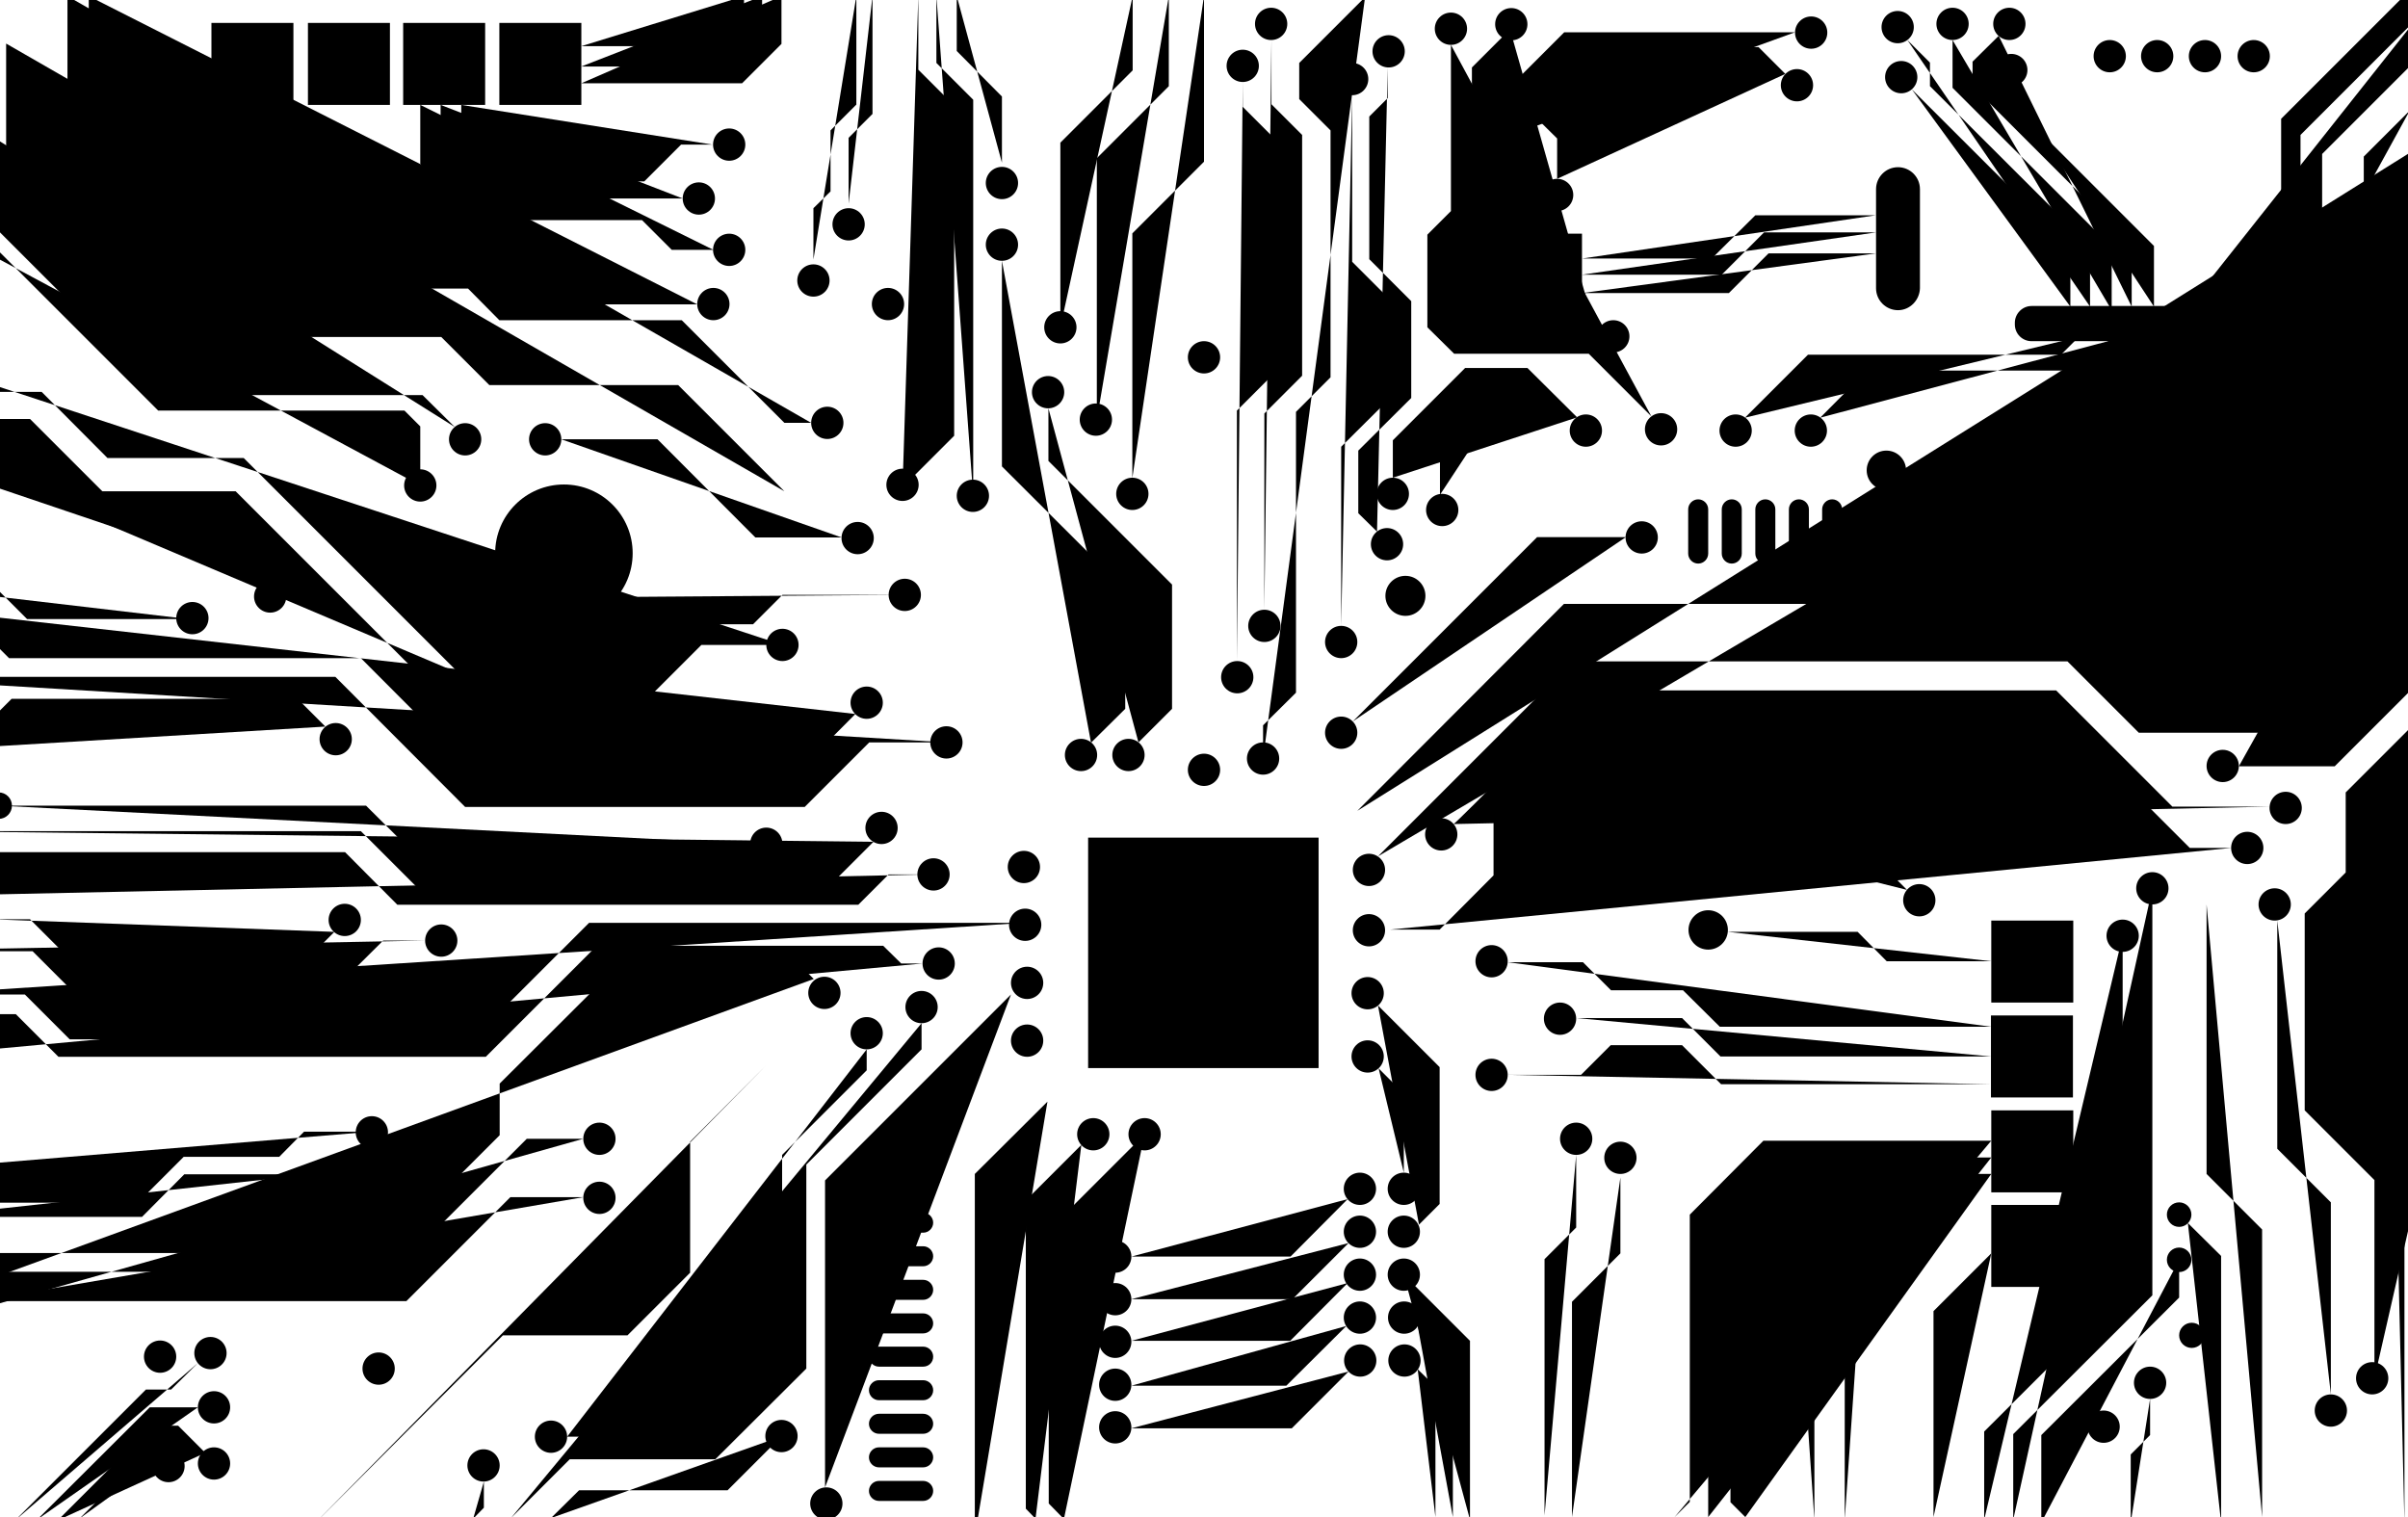 
<svg id="circuit-board" viewBox="0 0 746 470" size="keep">
<style type="text/css">
	.st0{fill:none;stroke:#124;stroke-width:3;stroke-miterlimit:10;}
	.st1{fill:#124;stroke:#124;stroke-width:3;stroke-miterlimit:10;}
	.st2{fill:#124;}
	.st3{fill:none;stroke:#124;stroke-width:4;stroke-miterlimit:10;}
	.st4{fill:none;stroke:#124;stroke-width:18;stroke-linecap:round;stroke-miterlimit:10;}
	.st5{fill:none;stroke:#124;stroke-width:3;stroke-linecap:round;stroke-miterlimit:10;}
	.st6{fill:none;stroke:#124;stroke-width:7;stroke-miterlimit:10;}
	.st7{fill:#124;stroke:#124;stroke-width:0.25;stroke-miterlimit:10;}
</style>
<g id="circles">
	<circle class="st0" cx="70.5" cy="59.2" r="5"/>
	<circle class="st0" cx="85.8" cy="59.2" r="5"/>
	<circle class="st0" cx="101.1" cy="59.2" r="5"/>
	<circle class="st0" cx="216.5" cy="61.5" r="5"/>
	<circle class="st0" cx="225.9" cy="44.8" r="5"/>
	<circle class="st0" cx="225.9" cy="77.4" r="5"/>
	<circle class="st0" cx="168.9" cy="136.1" r="5"/>
	<circle class="st0" cx="265.7" cy="166.7" r="5"/>
	<circle class="st0" cx="310.4" cy="75.8" r="5"/>
	<circle class="st0" cx="324.7" cy="121.5" r="5"/>
	<circle class="st0" cx="350.8" cy="153" r="5"/>
	<circle class="st0" cx="-16.1" cy="28.7" r="5"/>
	<circle class="st0" cx="-36.6" cy="140.7" r="5"/>
	<circle class="st0" cx="83.7" cy="184.8" r="5"/>
	<circle class="st0" cx="-29.6" cy="188.6" r="5"/>
	<circle class="st0" cx="-29.6" cy="232.6" r="5"/>
	<circle class="st0" cx="-29.6" cy="257.5" r="5"/>
	<circle class="st0" cx="-7.5" cy="284.8" r="5"/>
	<circle class="st0" cx="-26.8" cy="330.8" r="5"/>
	<circle class="st0" cx="-25.5" cy="358.7" r="5"/>
	<circle class="st0" cx="-28.2" cy="377.3" r="5"/>
	<circle class="st0" cx="-11.8" cy="403.1" r="5"/>
	<circle class="st0" cx="-31.1" cy="417.5" r="5"/>
	<circle class="st0" cx="49.6" cy="420.3" r="5"/>
	<circle class="st0" cx="65.2" cy="419.2" r="5"/>
	<circle class="st0" cx="66.3" cy="436" r="5"/>
	<circle class="st0" cx="66.3" cy="453.4" r="5"/>
	<circle class="st0" cx="52.2" cy="454.2" r="5"/>
	<circle class="st0" cx="117.3" cy="424" r="5"/>
	<circle class="st0" cx="149.8" cy="454" r="5"/>
	<circle class="st0" cx="170.7" cy="445.1" r="5"/>
	<circle class="st0" cx="101.8" cy="363.8" r="5"/>
	<circle class="st1" cx="115.2" cy="350.8" r="5"/>
	<circle class="st0" cx="185.7" cy="371.1" r="5"/>
	<circle class="st0" cx="185.7" cy="352.8" r="5"/>
	<circle class="st1" cx="255.4" cy="307.6" r="5"/>
	<circle class="st0" cx="268.5" cy="320.1" r="5"/>
	<circle class="st1" cx="285.5" cy="312" r="5"/>
	<circle class="st0" cx="290.8" cy="298.5" r="5"/>
	<circle class="st0" cx="282.2" cy="357.2" r="5"/>
	<circle class="st1" cx="354.6" cy="351.4" r="5"/>
	<circle class="st0" cx="338.7" cy="351.4" r="5"/>
	<circle class="st0" cx="318.2" cy="322.4" r="5"/>
	<circle class="st1" cx="318.2" cy="304.5" r="5"/>
	<circle class="st1" cx="317.6" cy="286.5" r="5"/>
	<circle class="st0" cx="317.2" cy="268.6" r="5"/>
	<circle class="st1" cx="289.2" cy="270.9" r="5"/>
	<circle class="st0" cx="273.1" cy="256.5" r="5"/>
	<circle class="st1" cx="237.4" cy="261.4" r="5"/>
	<circle class="st1" cx="198.7" cy="232.4" r="5"/>
	<circle class="st0" cx="268.5" cy="217.7" r="5"/>
	<circle class="st1" cx="242.4" cy="199.8" r="5"/>
	<circle class="st1" cx="280.3" cy="184.3" r="5"/>
	<circle class="st1" cx="293.2" cy="230" r="5"/>
	<circle class="st1" cx="334.9" cy="233.9" r="5"/>
	<circle class="st0" cx="349.6" cy="233.9" r="5"/>
	<circle class="st1" cx="373" cy="238.5" r="5"/>
	<circle class="st1" cx="391.3" cy="235" r="5"/>
	<circle class="st1" cx="383.3" cy="209.8" r="5"/>
	<circle class="st0" cx="391.7" cy="193.9" r="5"/>
	<circle class="st0" cx="415.5" cy="198.9" r="5"/>
	<circle class="st1" cx="415.5" cy="227" r="5"/>
	<circle class="st0" cx="446.5" cy="258.5" r="5"/>
	<circle class="st0" cx="424.1" cy="269.5" r="5"/>
	<circle class="st1" cx="424.1" cy="288.2" r="5"/>
	<circle class="st0" cx="423.7" cy="307.7" r="5"/>
	<circle class="st0" cx="462.1" cy="297.8" r="5"/>
	<circle class="st1" cx="423.7" cy="327.3" r="5"/>
	<circle class="st0" cx="462.1" cy="333" r="5"/>
	<circle class="st1" cx="483.3" cy="315.6" r="5"/>
	<circle class="st0" cx="488.3" cy="352.8" r="5"/>
	<circle class="st1" cx="502" cy="358.7" r="5"/>
	<circle class="st0" cx="421.3" cy="368.3" r="5"/>
	<circle class="st0" cx="434.9" cy="368.3" r="5"/>
	<circle class="st0" cx="421.3" cy="381.6" r="5"/>
	<circle class="st0" cx="434.9" cy="381.6" r="5"/>
	<circle class="st0" cx="421.3" cy="394.9" r="5"/>
	<circle class="st1" cx="434.9" cy="394.9" r="5"/>
	<circle class="st0" cx="421.3" cy="408.2" r="5"/>
	<circle class="st0" cx="435" cy="408.2" r="5"/>
	<circle class="st0" cx="421.4" cy="421.5" r="5"/>
	<circle class="st0" cx="435.1" cy="421.5" r="5"/>
	<circle class="st0" cx="576.5" cy="393.3" r="5"/>
	<circle class="st1" cx="557.1" cy="393.3" r="5"/>
	<circle class="st1" cx="566.7" cy="408.5" r="5"/>
	<circle class="st0" cx="651.7" cy="442" r="5"/>
	<circle class="st0" cx="666.1" cy="428.4" r="5"/>
	<circle class="st0" cx="679" cy="413.7" r="3.9"/>
	<circle class="st0" cx="722.1" cy="437" r="5"/>
	<circle class="st1" cx="734.9" cy="427" r="5"/>
	<circle class="st1" cx="774.7" cy="411.7" r="5"/>
	<circle class="st1" cx="774.7" cy="426.7" r="5"/>
	<circle class="st1" cx="774.7" cy="441.6" r="5"/>
	<circle class="st1" cx="774.7" cy="456.6" r="5"/>
	<circle class="st0" cx="675.1" cy="376.3" r="3.8"/>
	<circle class="st1" cx="675.1" cy="390.3" r="3.8"/>
	<circle class="st1" cx="781.5" cy="332.3" r="5"/>
	<circle class="st0" cx="779.7" cy="305.1" r="5"/>
	<circle class="st1" cx="752.9" cy="284.3" r="5"/>
	<circle class="st1" cx="752.9" cy="259.8" r="5"/>
	<circle class="st0" cx="780.9" cy="226.7" r="5"/>
	<circle class="st0" cx="739.8" cy="252" r="5"/>
	<circle class="st0" cx="704.7" cy="280.2" r="5"/>
	<circle class="st0" cx="696.2" cy="262.7" r="5"/>
	<circle class="st0" cx="688.6" cy="237.3" r="5"/>
	<circle class="st1" cx="708.1" cy="250.3" r="5"/>
	<circle class="st1" cx="666.8" cy="275.2" r="5"/>
	<circle class="st1" cx="657.6" cy="289.9" r="5"/>
	<circle class="st0" cx="629.5" cy="263.5" r="5"/>
	<circle class="st0" cx="594.6" cy="263.5" r="5"/>
	<circle class="st0" cx="594.6" cy="278.9" r="5"/>
	<circle class="st1" cx="529.2" cy="288.1" r="6.1"/>
	<circle class="st0" cx="518.8" cy="232.5" r="5"/>
	<circle class="st0" cx="492.6" cy="240" r="4.4"/>
	<circle class="st0" cx="483.9" cy="250" r="4.4"/>
	<circle class="st1" cx="-31.6" cy="107.3" r="5"/>
	<circle class="st1" cx="-0.4" cy="249.6" r="4.1"/>
	<circle class="st1" cx="-24.6" cy="308.1" r="5"/>
	<circle class="st0" cx="104" cy="229" r="5"/>
	<circle class="st1" cx="59.6" cy="191.5" r="5"/>
	<circle class="st1" cx="130.2" cy="150.4" r="5"/>
	<circle class="st1" cx="140.2" cy="185.3" r="5"/>
	<circle class="st1" cx="144.1" cy="136.1" r="5"/>
	<circle class="st2" cx="174.7" cy="171.4" r="4.8"/>
	<circle class="st3" cx="174.7" cy="171.4" r="14"/>
	<circle class="st3" cx="174.7" cy="171.4" r="21.3"/>
	<circle class="st1" cx="116" cy="59.2" r="5"/>
	<circle class="st1" cx="221" cy="94.2" r="5"/>
	<circle class="st1" cx="262.9" cy="69.5" r="5"/>
	<circle class="st1" cx="275.1" cy="94.2" r="5"/>
	<circle class="st1" cx="256.3" cy="131" r="5"/>
	<circle class="st1" cx="279.6" cy="150.2" r="5"/>
	<circle class="st1" cx="301.4" cy="153.6" r="5"/>
	<circle class="st1" cx="339.5" cy="130" r="5"/>
	<circle class="st1" cx="328.5" cy="101.4" r="5"/>
	<circle class="st0" cx="429.7" cy="168.6" r="5"/>
	<circle class="st0" cx="431.5" cy="153" r="5"/>
	<circle class="st0" cx="446.8" cy="158" r="5"/>
	<circle class="st1" cx="435.4" cy="184.6" r="6.2"/>
	<circle class="st0" cx="470.7" cy="123.5" r="5"/>
	<circle class="st0" cx="491.3" cy="133.4" r="5"/>
	<circle class="st0" cx="499.8" cy="104.2" r="5"/>
	<circle class="st0" cx="514.6" cy="133" r="5"/>
	<circle class="st0" cx="537.7" cy="133.4" r="5"/>
	<circle class="st0" cx="561" cy="133.4" r="5"/>
	<circle class="st0" cx="508.6" cy="166.5" r="5"/>
	<circle class="st1" cx="584.4" cy="145.7" r="6.1"/>
	<circle class="st1" cx="629.2" cy="148.3" r="5"/>
	<circle class="st1" cx="651.6" cy="139.2" r="5"/>
	<circle class="st1" cx="252" cy="86.9" r="5"/>
	<circle class="st1" cx="310.4" cy="56.7" r="5"/>
	<circle class="st1" cx="385" cy="20.4" r="5"/>
	<circle class="st0" cx="393.8" cy="7.4" r="5"/>
	<circle class="st0" cx="418.9" cy="24.5" r="5"/>
	<circle class="st0" cx="430.2" cy="15.9" r="5"/>
	<circle class="st0" cx="449.5" cy="8.9" r="5"/>
	<circle class="st1" cx="468.2" cy="7.5" r="5"/>
	<circle class="st0" cx="468.2" cy="46.8" r="5"/>
	<circle class="st0" cx="482.4" cy="60.4" r="5"/>
	<circle class="st0" cx="556.7" cy="26.4" r="5"/>
	<circle class="st0" cx="561.1" cy="10.1" r="5"/>
	<circle class="st0" cx="589" cy="23.9" r="5"/>
	<circle class="st0" cx="587.9" cy="8.4" r="5"/>
	<circle class="st0" cx="604.9" cy="7.4" r="5"/>
	<circle class="st0" cx="622.5" cy="7.4" r="5"/>
	<circle class="st1" cx="623.1" cy="21.7" r="5"/>
	<circle class="st0" cx="653.6" cy="17.4" r="5"/>
	<circle class="st0" cx="668.3" cy="17.4" r="5"/>
	<circle class="st0" cx="683.1" cy="17.4" r="5"/>
	<circle class="st0" cx="698.2" cy="17.4" r="5"/>
	<circle class="st1" cx="732.1" cy="66.5" r="5"/>
	<circle class="st0" cx="772.7" cy="56.5" r="5"/>
	<circle class="st0" cx="781.9" cy="74.7" r="5"/>
	<circle class="st2" cx="692.4" cy="154.9" r="4.8"/>
	<circle class="st3" cx="692.4" cy="154.9" r="14"/>
	<circle class="st3" cx="692.4" cy="154.9" r="21.3"/>
	<circle class="st1" cx="629.2" cy="128.6" r="5"/>
	<circle class="st1" cx="629.2" cy="167.1" r="5"/>
	<circle class="st1" cx="732.6" cy="90" r="5"/>
	<circle class="st0" cx="345.5" cy="389.3" r="5"/>
	<circle class="st0" cx="345.5" cy="402.5" r="5"/>
	<circle class="st1" cx="345.5" cy="415.7" r="5"/>
	<circle class="st0" cx="345.5" cy="429" r="5"/>
	<circle class="st0" cx="345.5" cy="442.2" r="5"/>
	<circle class="st0" cx="256" cy="465.8" r="5"/>
	<circle class="st1" cx="242.1" cy="444.9" r="5"/>
	<circle class="st0" cx="106.8" cy="285" r="5"/>
	<circle class="st0" cx="136.7" cy="291.4" r="5"/>
	<circle class="st1" cx="373" cy="110.7" r="5"/>
</g>
<g id="chips">
	<rect x="616.9" y="285.2" class="st2" width="25.4" height="25.4"/>
	<rect x="616.8" y="314.6" class="st2" width="25.4" height="25.4"/>
	<rect x="616.9" y="344" class="st2" width="25.4" height="25.4"/>
	<rect x="616.9" y="373.3" class="st2" width="25.4" height="25.4"/>
	<rect x="65.5" y="7.1" class="st2" width="25.4" height="25.4"/>
	<rect x="95.4" y="7.1" class="st2" width="25.4" height="25.4"/>
	<rect x="124.9" y="7.1" class="st2" width="25.4" height="25.4"/>
	<rect x="154.7" y="7.1" class="st2" width="25.4" height="25.4"/>
	<polygon class="st2" points="490.1,97.8 454.7,97.8 454.7,79.7 462.7,72.4 490.1,72.4 	"/>
</g>
<g id="lines">
	<path class="st2" d="M588,96.1L588,96.1c-3.7,0-6.8-3-6.8-6.8V58.6c0-3.7,3-6.8,6.8-6.8l0,0c3.7,0,6.8,3,6.8,6.8v30.7
		C594.7,93,591.7,96.1,588,96.1z"/>
	<path class="st2" d="M624.2,100.5V100c0-2.8,2.3-5.2,5.2-5.2h47.9c2.8,0,5.2,2.3,5.2,5.2v0.5c0,2.8-2.3,5.2-5.2,5.2h-47.9
		C626.5,105.7,624.2,103.4,624.2,100.5z"/>
	<path class="st2" d="M286,381.9h-13.7c-1.7,0-3.1-1.4-3.1-3.1l0,0c0-1.7,1.4-3.1,3.1-3.1H286c1.7,0,3.1,1.4,3.1,3.1l0,0
		C289.1,380.5,287.7,381.9,286,381.9z"/>
	<path class="st2" d="M286,392.3h-13.7c-1.7,0-3.1-1.4-3.1-3.1l0,0c0-1.7,1.4-3.1,3.1-3.1H286c1.7,0,3.1,1.4,3.1,3.1l0,0
		C289.1,390.9,287.7,392.3,286,392.3z"/>
	<path class="st2" d="M286,402.7h-13.7c-1.7,0-3.1-1.4-3.1-3.1l0,0c0-1.7,1.4-3.1,3.1-3.1H286c1.7,0,3.1,1.4,3.1,3.1l0,0
		C289.1,401.3,287.7,402.7,286,402.7z"/>
	<path class="st2" d="M286,413.1h-13.7c-1.7,0-3.1-1.4-3.1-3.1l0,0c0-1.7,1.4-3.1,3.1-3.1H286c1.7,0,3.1,1.4,3.1,3.1l0,0
		C289.1,411.7,287.7,413.1,286,413.1z"/>
	<path class="st2" d="M286,423.4h-13.7c-1.7,0-3.1-1.4-3.1-3.1v0c0-1.7,1.4-3.1,3.1-3.1H286c1.7,0,3.1,1.4,3.1,3.1v0
		C289.1,422.1,287.7,423.4,286,423.4z"/>
	<path class="st2" d="M286,433.8h-13.7c-1.7,0-3.1-1.4-3.1-3.1l0,0c0-1.7,1.4-3.1,3.1-3.1H286c1.7,0,3.1,1.4,3.1,3.1l0,0
		C289.1,432.4,287.7,433.8,286,433.8z"/>
	<path class="st2" d="M286,444.2h-13.7c-1.7,0-3.1-1.4-3.1-3.1l0,0c0-1.7,1.4-3.1,3.1-3.1H286c1.7,0,3.1,1.4,3.1,3.1l0,0
		C289.1,442.8,287.7,444.2,286,444.2z"/>
	<path class="st2" d="M286,454.6h-13.7c-1.7,0-3.1-1.4-3.1-3.1l0,0c0-1.7,1.4-3.1,3.1-3.1H286c1.7,0,3.1,1.4,3.1,3.1l0,0
		C289.1,453.2,287.7,454.6,286,454.6z"/>
	<path class="st2" d="M286,465h-13.7c-1.7,0-3.1-1.4-3.1-3.1l0,0c0-1.7,1.4-3.1,3.1-3.1H286c1.7,0,3.1,1.4,3.1,3.1l0,0
		C289.1,463.6,287.7,465,286,465z"/>
	<path class="st2" d="M606.1,171.5v-13.7c0-1.7,1.4-3.1,3.1-3.1l0,0c1.7,0,3.1,1.4,3.1,3.1v13.7c0,1.7-1.4,3.1-3.1,3.1l0,0
		C607.5,174.6,606.1,173.2,606.1,171.5z"/>
	<path class="st2" d="M595.7,171.5v-13.7c0-1.7,1.4-3.1,3.1-3.1l0,0c1.7,0,3.1,1.4,3.1,3.1v13.7c0,1.7-1.4,3.1-3.1,3.1l0,0
		C597.1,174.6,595.7,173.2,595.7,171.5z"/>
	<path class="st2" d="M585.3,171.5v-13.7c0-1.7,1.4-3.1,3.1-3.1h0c1.7,0,3.1,1.4,3.1,3.1v13.7c0,1.7-1.4,3.1-3.1,3.1h0
		C586.7,174.6,585.3,173.2,585.3,171.5z"/>
	<path class="st2" d="M574.9,171.5v-13.7c0-1.7,1.4-3.1,3.1-3.1l0,0c1.7,0,3.1,1.4,3.1,3.1v13.7c0,1.7-1.4,3.1-3.1,3.1l0,0
		C576.3,174.6,574.9,173.2,574.9,171.5z"/>
	<path class="st2" d="M564.5,171.5v-13.7c0-1.7,1.4-3.1,3.1-3.1l0,0c1.7,0,3.1,1.4,3.1,3.1v13.7c0,1.7-1.4,3.1-3.1,3.1l0,0
		C565.9,174.6,564.5,173.2,564.5,171.5z"/>
	<path class="st2" d="M554.2,171.5v-13.7c0-1.7,1.4-3.1,3.1-3.1l0,0c1.7,0,3.1,1.4,3.1,3.1v13.7c0,1.7-1.4,3.1-3.1,3.1l0,0
		C555.5,174.6,554.2,173.2,554.2,171.5z"/>
	<path class="st2" d="M543.8,171.5v-13.7c0-1.7,1.4-3.1,3.1-3.1l0,0c1.7,0,3.1,1.4,3.1,3.1v13.7c0,1.7-1.4,3.1-3.1,3.1l0,0
		C545.2,174.6,543.8,173.2,543.8,171.5z"/>
	<path class="st2" d="M533.4,171.5v-13.7c0-1.7,1.4-3.1,3.1-3.1l0,0c1.7,0,3.1,1.4,3.1,3.1v13.7c0,1.7-1.4,3.1-3.1,3.1l0,0
		C534.8,174.6,533.4,173.2,533.4,171.5z"/>
	<path class="st2" d="M523,171.5v-13.7c0-1.7,1.4-3.1,3.1-3.1l0,0c1.7,0,3.1,1.4,3.1,3.1v13.7c0,1.7-1.4,3.1-3.1,3.1l0,0
		C524.4,174.6,523,173.2,523,171.5z"/>
	<polyline class="st4" points="1.9,13.5 1.9,50.8 55.5,104.4 136.7,104.4 151.6,119.3 210.1,119.3 243,152.2 	"/>
	<polyline class="st4" points="237.4,330 213.8,353.7 213.8,394.3 194.4,413.7 155.8,413.7 96.3,473.2 	"/>
	<polyline class="st4" points="324.5,341.3 302,363.7 302,476 	"/>
	<polyline class="st4" points="683.6,280.2 683.6,363.7 700.8,380.9 700.8,470 	"/>
	<polyline class="st4" points="420.5,251.2 484.5,187.1 649.2,187.1 669.7,207.6 715.5,207.6 752,171.2 752,50.4 769.3,33.1 	"/>
	<polyline class="st5" points="130.2,150.4 130.2,132.1 125.3,127.2 49,127.2 -22.3,55.9 -45.7,55.9 	"/>
	<polyline class="st5" points="-16.1,33.7 -16.1,55.9 50.4,122.4 130.9,122.4 140.9,132.3 	"/>
	<polyline class="st5" points="251.3,131 243,131 211.2,99.2 154.7,99.2 145,89.4 70.5,89.4 20.9,39.8 20.9,-1.2 	"/>
	<polyline class="st5" points="27.5,-1.2 27.5,35.1 76.4,84 150.4,84 160.6,94.3 216,94.3 	"/>
	<line class="st5" x1="70.5" y1="54.2" x2="70.5" y2="32.5"/>
	<line class="st5" x1="85.8" y1="54.2" x2="85.8" y2="32.5"/>
	<line class="st5" x1="101.1" y1="54.2" x2="101.1" y2="32.5"/>
	<line class="st5" x1="116" y1="54.2" x2="116" y2="32.5"/>
	<polyline class="st5" points="130.2,32.5 130.2,50.8 147.6,68.2 198.9,68.2 208.1,77.4 221,77.4 	"/>
	<polyline class="st5" points="211.5,61.5 147.9,61.5 136.5,50.1 136.5,32.5 	"/>
	<polyline class="st5" points="142.9,32.5 142.9,49 150.1,56.2 199.6,56.2 211,44.8 220.7,44.8 	"/>
	<polyline class="st5" points="180.1,14.3 223.8,14.3 230.5,7.7 230.5,-1.2 	"/>
	<polyline class="st5" points="236.1,-1.2 236.1,11.1 226.6,20.6 180.1,20.6 	"/>
	<polyline class="st5" points="180.1,25.8 229.9,25.8 242.1,13.6 242.1,-1.2 	"/>
	<polyline class="st5" points="252,80.4 252,64.5 257.3,59.3 257.3,40.4 265.3,32.4 265.3,-1.2 	"/>
	<polyline class="st5" points="262.9,63.1 262.9,42.7 270.3,35.3 270.3,-1.2 	"/>
	<line class="st5" x1="275.1" y1="87.9" x2="275.1" y2="-1.2"/>
	<polyline class="st5" points="310.4,50.4 310.4,29.9 296.4,15.8 296.4,-1.2 	"/>
	<polyline class="st5" points="290.1,-1.2 290.1,19.5 301.5,30.9 301.5,153.6 	"/>
	<polyline class="st5" points="284.5,-1.2 284.5,21.6 295.6,32.7 295.6,135 279.6,151 	"/>
	<polyline class="st5" points="310.4,80.8 310.4,144.5 348.6,182.6 348.6,219.6 338,230.1 	"/>
	<polyline class="st5" points="352.7,230 363.1,219.6 363.1,181.1 324.8,142.8 324.8,126.5 	"/>
	<polyline class="st5" points="328.5,101.4 328.5,44.2 350.9,21.8 350.9,-1.2 	"/>
	<polyline class="st5" points="362.1,-1.2 362.1,26.7 339.8,49 339.8,130 	"/>
	<polyline class="st5" points="373,-1.2 373,50.1 350.8,72.3 350.8,148.1 	"/>
	<polyline class="st5" points="385,25.4 385,33.1 394.7,42.8 394.7,115.7 383.2,127.2 383.2,204.8 	"/>
	<polyline class="st5" points="391.7,189 391.7,128.1 403.4,116.4 403.4,41.8 393.9,32.3 393.9,12.4 	"/>
	<line class="st5" x1="373" y1="238.5" x2="373" y2="110.7"/>
	<polyline class="st5" points="391.3,235 391.3,224.7 401.5,214.6 401.5,127.6 412.2,116.9 412.2,40.4 402.5,30.7 402.5,19.5 
		422.9,-0.9 	"/>
	<polyline class="st5" points="418.9,29.5 418.9,81.1 431.8,94 431.8,122.2 415.5,138.4 415.5,193.9 	"/>
	<polyline class="st5" points="426.6,164.7 420.8,159 420.8,139.6 437.2,123.3 437.2,93.3 424.2,80.3 424.2,36.1 429.9,30.4 
		429.9,20.9 	"/>
	<polyline class="st5" points="431.5,148 431.5,136.4 453.9,114 473.2,114 488.6,129.3 	"/>
	<polyline class="st5" points="465.7,123.5 456.4,123.5 446.1,133.7 446.1,153.3 	"/>
	<polyline class="st5" points="494.8,104.2 454.5,104.2 447.5,97.2 447.5,76.1 456,67.6 456,20.9 467.8,9.1 	"/>
	<polyline class="st5" points="449.5,13.9 449.5,65.4 442.2,72.7 442.2,101.4 450.5,109.6 492.2,109.6 511.6,129 	"/>
	<polyline class="st5" points="419.1,223.5 476.2,166.4 503.7,166.4 	"/>
	<polyline class="st5" points="468.2,41.8 468.2,26.4 484.6,10 556.1,10 	"/>
	<polyline class="st5" points="482.4,55.4 482.4,42.9 474.5,35.1 474.5,26.8 486.8,14.6 544.8,14.6 553.1,22.9 	"/>
	<polyline class="st5" points="490.1,85.1 533.4,85.1 546.5,72 581.2,72 	"/>
	<polyline class="st5" points="490.1,90.8 535.6,90.8 547.9,78.5 581.2,78.5 	"/>
	<polyline class="st5" points="581.1,66.7 543.8,66.7 530.3,80.1 490.1,80.1 	"/>
	<line class="st5" x1="653.6" y1="12.4" x2="653.6" y2="-1.2"/>
	<line class="st5" x1="668.3" y1="12.4" x2="668.3" y2="-1.2"/>
	<line class="st5" x1="683.1" y1="12.4" x2="683.1" y2="-1.2"/>
	<line class="st5" x1="698.2" y1="12.4" x2="698.2" y2="-1.2"/>
	<polyline class="st5" points="540.6,129.4 560.1,109.9 638.5,109.9 644,104.4 	"/>
	<polyline class="st5" points="563.9,129.4 578.4,114.8 647.6,114.8 658,104.4 	"/>
	<polyline class="st5" points="604.9,12.4 604.9,27.2 654.2,76.5 654.2,96.1 	"/>
	<polyline class="st5" points="590.9,12.4 597.9,19.4 597.9,26.7 647.5,76.2 647.5,95 	"/>
	<polyline class="st5" points="592.3,27.7 641.4,76.7 641.4,95 	"/>
	<polyline class="st5" points="619.2,11.1 611.1,19.1 611.1,26.7 660.4,76 660.4,95 	"/>
	<polyline class="st5" points="623.1,27.7 623.1,32 667.3,76.2 667.3,95 	"/>
	<polyline class="st5" points="635.8,128.6 651.6,128.6 663.3,116.9 694.5,116.9 706.7,104.7 706.7,36.8 747.1,-3.6 747.1,7.4 
		712.7,41.8 712.7,109.1 700.2,121.6 670,121.6 656.5,135.2 	"/>
	<polyline class="st5" points="635.8,148.3 658,148.3 678.6,127.7 707.5,127.7 719.4,115.9 719.4,47.7 754.2,12.9 754.2,-1.2 	"/>
	<polyline class="st5" points="766,-1.2 766,14.8 732.3,48.5 732.3,60.2 	"/>
	<polyline class="st5" points="732.6,96.1 732.6,162.2 707.7,187.1 676.2,187.1 656.4,167.3 635.8,167.3 	"/>
	<polyline class="st5" points="781.9,79.7 781.9,178.8 723.3,237.4 693.6,237.4 	"/>
	<polyline class="st5" points="772.7,61.5 772.7,176.2 721.8,227 662.6,227 640.5,204.9 487.3,204.9 426.9,265.3 	"/>
	<path class="st5" d="M450.3,255.3c0.3,0.3,41.4-41.4,41.4-41.4h145.3l36,36h30.3"/>
	<polyline class="st5" points="691.2,262.7 678.4,262.7 636.7,221 493.6,221 462.7,251.9 462.7,271.2 446,288 430.6,288 	"/>
	<polyline class="st5" points="523.8,232.5 598.8,232.5 626.1,259.8 	"/>
	<polyline class="st5" points="589.6,263.5 516,263.5 495.6,243 	"/>
	<polyline class="st5" points="488.3,250 494.8,250 512.9,268.1 583.2,268.1 590.8,275.7 	"/>
	<polyline class="st5" points="777.2,230 764.5,242.7 764.5,289.9 776.2,301.6 	"/>
	<polyline class="st5" points="791.9,197.5 783.6,197.5 752.4,228.7 752.4,259.8 	"/>
	<polyline class="st5" points="791.9,180.3 726.7,245.5 726.7,270.3 714,283 714,344 735.6,365.6 735.6,427 	"/>
	<polyline class="st5" points="722.1,432 722.1,372.5 705.5,355.9 705.5,285.2 	"/>
	<line class="st0" x1="774.7" y1="411.7" x2="791.9" y2="411.7"/>
	<line class="st0" x1="774.7" y1="426.7" x2="791" y2="426.7"/>
	<line class="st0" x1="774.7" y1="441.6" x2="791" y2="441.6"/>
	<line class="st0" x1="774.7" y1="456.6" x2="791" y2="456.6"/>
	<polyline class="st0" points="781.5,332.3 781.5,366.4 775.7,372.2 775.7,388.4 760.5,403.6 760.5,461.6 770.5,471.7 	"/>
	<polyline class="st0" points="764.5,471.7 753.4,460.6 753.4,402 768.5,386.9 768.5,320.1 752.4,304 752.4,289.3 	"/>
	<polyline class="st0" points="739.8,256.9 739.8,269 725.1,283.8 725.1,341 744.9,360.8 744.9,471.7 	"/>
	<polyline class="st0" points="677.8,378.9 688.1,389.1 688.1,471.7 	"/>
	<line class="st0" x1="679" y1="417.6" x2="679" y2="471.7"/>
	<polyline class="st0" points="666.1,433.4 666.1,444.6 660.1,450.6 660.1,471.7 	"/>
	<line class="st0" x1="651.7" y1="447" x2="651.7" y2="470.8"/>
	<polyline class="st0" points="675.1,390.3 675.1,402 632.4,444.6 632.4,471.7 	"/>
	<polyline class="st0" points="666.8,275.2 666.8,401.3 623.7,444.3 623.7,470.8 	"/>
	<polyline class="st0" points="614.7,470.8 614.7,443.5 657.6,400.7 657.6,289.9 	"/>
	<line class="st0" x1="566.7" y1="408.5" x2="566.7" y2="470"/>
	<polyline class="st0" points="557.1,398.3 557.1,416.5 562.1,421.5 562.1,470.8 	"/>
	<polyline class="st0" points="576.5,398.3 576.5,416.5 571.5,421.5 571.5,470.8 	"/>
	<polyline class="st0" points="540.7,470 536.1,465.4 536.1,380.1 552.4,363.7 616.9,363.7 	"/>
	<polyline class="st0" points="616.9,358.6 549.5,358.6 529.2,378.9 529.2,470 	"/>
	<polyline class="st0" points="518.8,470 523.5,465.3 523.5,376.3 546.3,353.4 616.9,353.4 	"/>
	<polyline class="st0" points="616.8,327.3 533,327.3 521.1,315.4 488.3,315.4 	"/>
	<polyline class="st0" points="467.1,333 489.8,333 499,323.8 521.1,323.8 533.2,335.9 616.9,335.9 	"/>
	<polyline class="st0" points="616.9,318.1 532.8,318.1 521.4,306.8 499.1,306.8 490.4,298.1 467.1,298.1 	"/>
	<polyline class="st6" points="616.9,297.8 584.5,297.8 575.5,288.7 535.3,288.7 	"/>
	<polyline class="st6" points="616.9,388.3 599,406.2 599,470 	"/>
	<polyline class="st0" points="502,364.8 502,388.3 487,403.3 487,470 	"/>
	<polyline class="st0" points="488.3,357.8 488.3,380.3 478.5,390.1 478.5,469.5 	"/>
	<polyline class="st0" points="426.9,311.5 446,330.6 446,373 439.6,379.4 	"/>
	<polyline class="st0" points="434.9,363.3 434.9,338.8 427.1,331 	"/>
	<polyline class="st0" points="434.9,394.9 455.4,415.4 455.4,470.8 	"/>
	<polyline class="st0" points="439.2,410.8 450.1,421.6 450.1,470 	"/>
	<polyline class="st0" points="439.2,424.2 444.7,429.6 444.7,470 	"/>
	<polyline class="st0" points="350.5,389.3 399.8,389.3 417.5,371.5 	"/>
	<polyline class="st0" points="350.5,402.5 400.4,402.5 417.8,385.1 	"/>
	<polyline class="st0" points="417.5,397.5 399.7,415.4 350.5,415.4 	"/>
	<polyline class="st0" points="417.1,410.8 398.5,429.3 350.5,429.3 	"/>
	<polyline class="st0" points="417.8,424.9 400.2,442.5 350.5,442.5 	"/>
	<polyline class="st0" points="354.6,351.4 324.9,381.1 324.9,465.8 329.6,470.6 	"/>
	<polyline class="st0" points="335,354.7 317.8,371.9 317.8,467.4 320.8,470.5 	"/>
	<line class="st0" x1="285.8" y1="353.8" x2="314.1" y2="325.4"/>
	<polyline class="st0" points="313.2,308.1 255.6,365.7 255.6,460.8 	"/>
	<polyline class="st0" points="285.5,317 285.5,325.1 249.8,360.8 249.8,424 221.6,452.1 176.5,452.1 158.3,470.3 	"/>
	<polyline class="st0" points="146.6,470.5 149.9,467.1 149.9,459 	"/>
	<polyline class="st0" points="170.7,470.3 179.4,461.7 225.4,461.7 242.1,445 	"/>
	<polyline class="st0" points="175.7,445.1 217.9,445.1 242.3,420.6 242.3,357.8 268.5,331.6 268.5,325.1 	"/>
	<line class="st0" x1="113.9" y1="427.7" x2="70.5" y2="471.1"/>
	<polyline class="st0" points="47.2,454.2 40.9,454.2 24.7,470.4 	"/>
	<polyline class="st0" points="63.6,450.1 55.2,441.7 47.2,441.7 17.9,471 	"/>
	<polyline class="st0" points="61.3,436 46.4,436 11.5,470.8 	"/>
	<polyline class="st0" points="61.3,422.3 53,430.5 45.2,430.5 4.8,470.9 	"/>
	<line class="st0" x1="45.7" y1="423.4" x2="-1.6" y2="470.8"/>
	<polyline class="st5" points="-21.8,362 -11.2,372.6 42.7,372.6 56.9,358.4 86.5,358.4 94.2,350.6 115.2,350.6 	"/>
	<polyline class="st5" points="96.9,363.8 57.1,363.8 44,377 -23.2,377 	"/>
	<polyline class="st5" points="-2.5,284.8 9.3,284.8 25.9,301.4 90.9,301.4 103.6,288.7 	"/>
	<polyline class="st0" points="131.7,291.4 118.7,291.4 103.3,306.7 22.1,306.7 10.1,294.7 -43.9,294.7 	"/>
	<polyline class="st0" points="-6.8,403.1 125.9,403.1 158.1,370.9 180.7,370.9 	"/>
	<polyline class="st0" points="180.7,352.8 163.2,352.8 122,394 -19.6,394 -31.4,405.8 -31.4,412.6 	"/>
	<polyline class="st0" points="-45.5,411.7 -22.1,388.2 118.3,388.2 154.8,351.7 154.8,335.7 191.3,299.3 248.1,299.3 252.1,303.3 	
		"/>
	<polyline class="st0" points="285.8,298.5 279.2,298.5 273.6,293 184.9,293 150.5,327.4 18.1,327.4 4.9,314.2 -10.8,314.2 
		-23.6,327 	"/>
	<polyline class="st0" points="-24.6,308.1 7.7,308.1 21.6,322 146.4,322 182.5,285.9 317.2,285.9 	"/>
	<path class="st0" d="M288.2,270.9c-0.2,0-12.9,0-12.9,0l-9.4,9.4H123.1L106.9,264H-16.4l-14,14h-13.5"/>
	<polyline class="st0" points="-24.6,257.5 111.8,257.5 129.4,275.1 256.3,275.1 270.6,260.8 	"/>
	<polyline class="st0" points="-0.4,249.6 113.4,249.6 132.8,268.9 206.3,268.9 213.6,261.7 237.4,261.7 	"/>
	<polyline class="st0" points="-24.6,232.6 -12.5,232.6 3.6,216.5 92.2,216.5 100.8,225.1 	"/>
	<polyline class="st0" points="-43.9,179.8 -3.6,179.8 8.4,191.8 58.5,191.8 	"/>
	<polyline class="st0" points="-24.6,188.6 -12.5,188.6 2.8,203.9 111.8,203.9 149.4,241.6 244.7,241.6 265,221.2 	"/>
	<polyline class="st0" points="293.2,230 269.3,230 249.3,250 144.1,250 103.9,209.7 -43.9,209.7 	"/>
	<polyline class="st0" points="-31.6,140.7 11.2,140.7 30,159.6 70.5,159.6 84,173.1 84,179.8 	"/>
	<polyline class="st0" points="-43.9,129.8 9.3,129.8 31.7,152.2 73,152.2 153.3,232.5 198.7,232.5 	"/>
	<polyline class="st0" points="280.3,184.3 242.4,184.3 233.3,193.4 216,193.4 192.6,216.8 159.3,216.8 140.6,198.1 140.6,185.3 	
		"/>
	<polyline class="st0" points="242.4,199.8 217.3,199.8 193.1,224 157.6,224 75.5,141.9 33.3,141.9 12.9,121.4 -17.3,121.4 
		-28,110.7 	"/>
	<polyline class="st0" points="173.9,136.1 203.7,136.1 234,166.5 260.7,166.5 	"/>
</g>
<g id="cpu">
	<rect x="341.7" y="289.1" class="st7" width="1.7" height="11.4"/>
	<path class="st7" d="M344.1,295.3l3.7,5.3l2.1,0l-4-5.7l4-5.7h-2.1l-3.7,5.3c-0.1,0.1-0.1,0.3-0.1,0.4
		C343.9,295,344,295.1,344.1,295.3z"/>
	<circle class="st7" cx="359.9" cy="294.8" r="0.9"/>
	<circle class="st7" cx="380.4" cy="294.8" r="0.9"/>
	<circle class="st7" cx="388.4" cy="294.8" r="0.9"/>
	<path class="st7" d="M390.8,298.1c0,0-0.1,0.1-0.1,0.1c0,0,0,0.1,0.1,0.1l2.7,2.7l1.2-1.2l-1.6-1.6c0.7-1,1.1-2.2,1.1-3.4
		c0-3.2-2.6-5.7-5.7-5.7c-3.2,0-5.7,2.6-5.7,5.7c0,3.2,2.6,5.7,5.7,5.7c0.5,0,1.1-0.1,1.6-0.2l0.3-0.1c0.1,0,0.1-0.1,0.1-0.1
		c0,0,0-0.1,0-0.1l-1.2-1.2c-0.2,0-0.5,0.1-0.7,0.1c-2.2,0-4-1.8-4-4c0-2.2,1.8-4,4-4s4,1.8,4,4c0,1.1-0.4,2.1-1.2,2.8L390.8,298.1z
		"/>
	<path class="st7" d="M400,300.5c-2.4,0-4.4-2.1-4.4-4.6v-6.8h1.6v6.8c0,1.6,1.2,2.9,2.7,2.9c1.5,0,2.7-1.3,2.7-2.9v-6.8h1.6v6.8
		C404.3,298.5,402.4,300.5,400,300.5z"/>
	<path class="st7" d="M354.7,289.5l-4.3,11h1.9l3.2-8.2l3.2,8.2h1.9l-4.3-11c-0.1-0.3-0.4-0.5-0.8-0.5
		C355.2,289.1,354.9,289.3,354.7,289.5z"/>
	<path class="st7" d="M375.2,289.5l-4.3,11h1.9l3.2-8.2l3.2,8.2h1.9l-4.3-11c-0.1-0.3-0.4-0.5-0.8-0.5
		C375.6,289.1,375.3,289.3,375.2,289.5z"/>
	<path class="st7" d="M365.4,293.9c0.8-0.1,1.4-0.7,1.4-1.6c0-0.9-0.7-1.6-1.6-1.6H364v9.7h-1.7v-11.4h3c1.8,0,3.3,1.5,3.3,3.3
		c0,1.3-0.8,2.4-1.9,3l3.6,5.2h-2.1l-3.5-5c-0.1-0.2-0.2-0.4-0.2-0.6C364.5,294.4,364.9,294,365.4,293.9z"/>
	<rect x="337.1" y="259.5" class="st0" width="71.4" height="71.4"/>
</g>
</svg>
